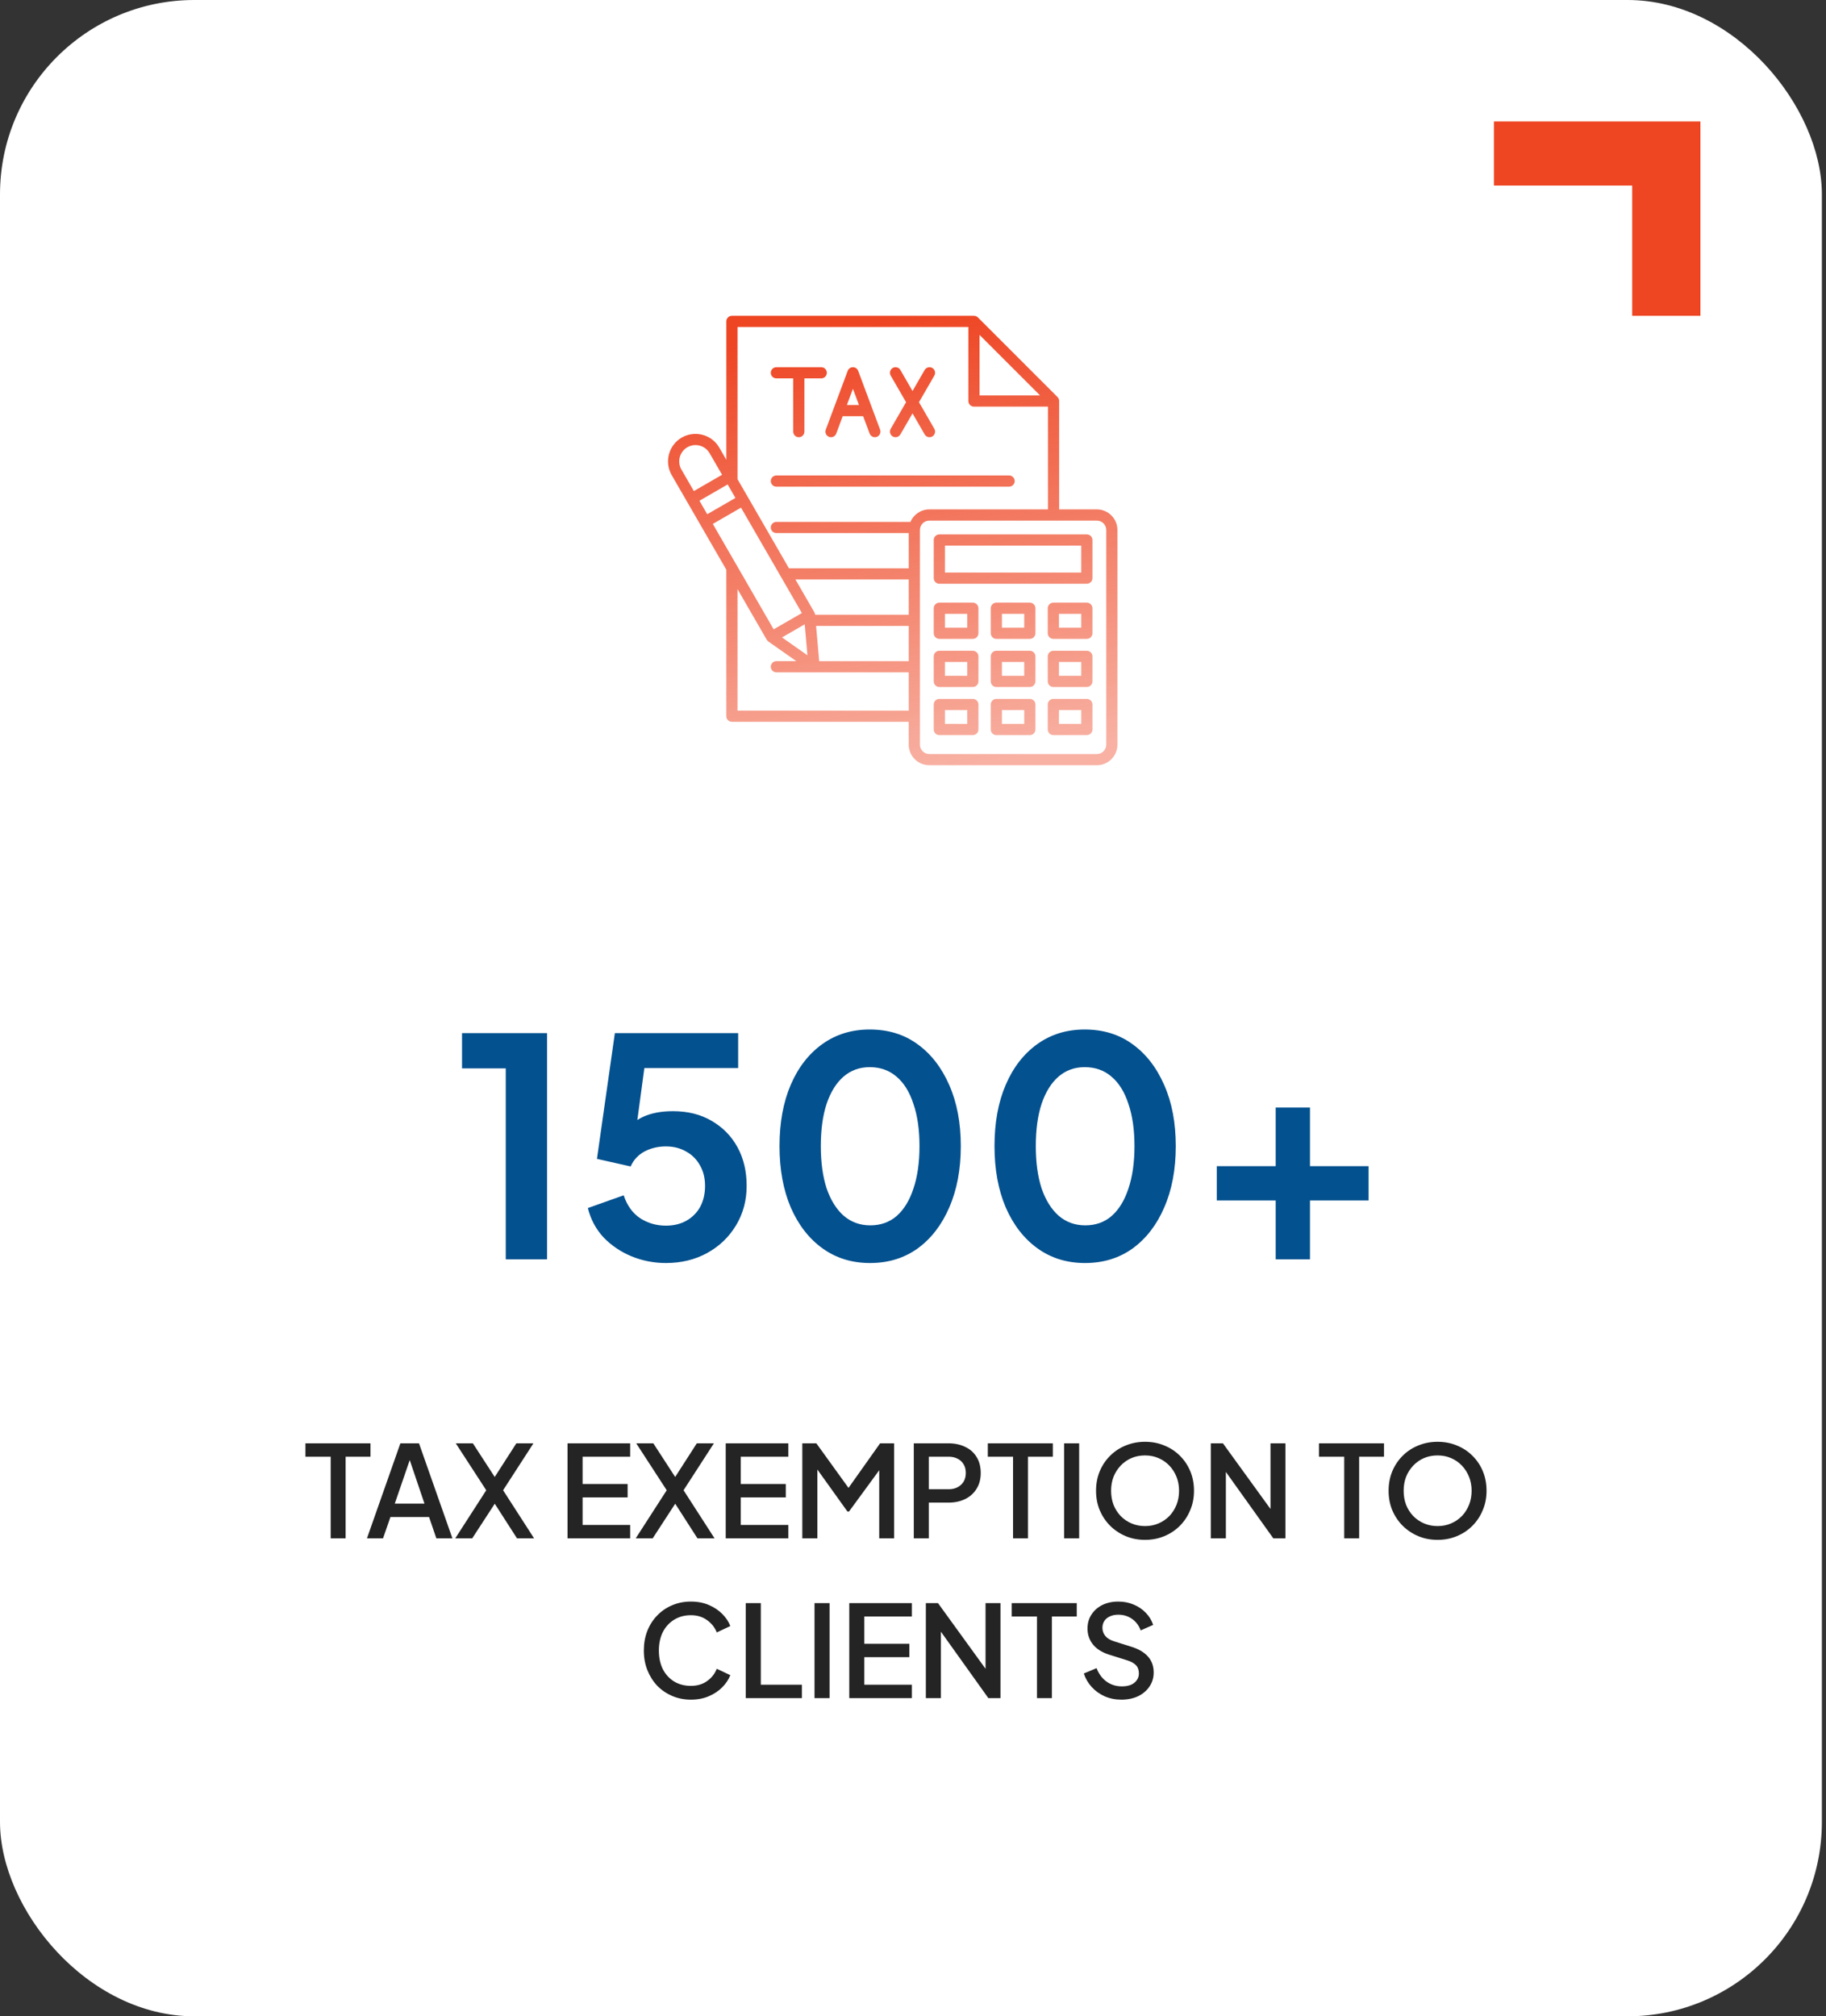 <svg width="240" height="265" viewBox="0 0 240 265" fill="none" xmlns="http://www.w3.org/2000/svg">
<rect x="0" y="0" width="240" height="265" fill="#333333" stroke="none"/>
<rect width="239.458" height="265" rx="25.542" fill="white"/>
<path d="M66.475 165.518V140.415H60.728V135.785H71.903V165.518H66.475ZM87.52 165.997C85.95 165.997 84.447 165.704 83.01 165.119C81.6 164.534 80.376 163.709 79.339 162.645C78.328 161.554 77.636 160.263 77.263 158.773L81.973 157.097C82.425 158.454 83.157 159.465 84.168 160.13C85.179 160.769 86.296 161.088 87.52 161.088C88.531 161.088 89.422 160.875 90.194 160.45C90.992 159.997 91.604 159.385 92.03 158.614C92.456 157.816 92.668 156.898 92.668 155.86C92.668 154.822 92.442 153.918 91.99 153.146C91.564 152.375 90.966 151.776 90.194 151.35C89.422 150.898 88.531 150.672 87.52 150.672C86.482 150.672 85.538 150.898 84.686 151.35C83.862 151.802 83.263 152.454 82.891 153.306L78.461 152.308L80.815 135.785H97.019V140.375H82.97L85.006 138.02L83.33 150.472L81.773 149.195C82.518 148.104 83.423 147.306 84.487 146.8C85.578 146.295 86.895 146.042 88.438 146.042C90.407 146.042 92.11 146.468 93.546 147.319C95.01 148.171 96.141 149.328 96.939 150.791C97.737 152.255 98.136 153.944 98.136 155.86C98.136 157.776 97.67 159.505 96.739 161.048C95.808 162.591 94.544 163.802 92.948 164.68C91.351 165.558 89.542 165.997 87.52 165.997ZM114.349 165.997C111.981 165.997 109.905 165.358 108.123 164.081C106.34 162.804 104.943 161.008 103.932 158.694C102.948 156.379 102.456 153.692 102.456 150.632C102.456 147.545 102.948 144.858 103.932 142.57C104.917 140.282 106.3 138.499 108.083 137.222C109.866 135.945 111.941 135.306 114.309 135.306C116.73 135.306 118.819 135.945 120.575 137.222C122.357 138.499 123.754 140.295 124.765 142.61C125.776 144.898 126.282 147.572 126.282 150.632C126.282 153.692 125.776 156.379 124.765 158.694C123.781 160.982 122.397 162.778 120.615 164.081C118.832 165.358 116.743 165.997 114.349 165.997ZM114.389 161.048C115.746 161.048 116.903 160.636 117.861 159.811C118.819 158.96 119.55 157.762 120.056 156.219C120.588 154.649 120.854 152.787 120.854 150.632C120.854 148.477 120.588 146.628 120.056 145.084C119.55 143.515 118.805 142.317 117.821 141.492C116.863 140.668 115.692 140.255 114.309 140.255C112.978 140.255 111.834 140.668 110.877 141.492C109.919 142.317 109.174 143.515 108.642 145.084C108.136 146.628 107.883 148.477 107.883 150.632C107.883 152.76 108.136 154.609 108.642 156.179C109.174 157.722 109.919 158.92 110.877 159.771C111.861 160.622 113.032 161.048 114.389 161.048ZM142.605 165.997C140.237 165.997 138.162 165.358 136.379 164.081C134.597 162.804 133.2 161.008 132.189 158.694C131.204 156.379 130.712 153.692 130.712 150.632C130.712 147.545 131.204 144.858 132.189 142.57C133.173 140.282 134.557 138.499 136.339 137.222C138.122 135.945 140.197 135.306 142.565 135.306C144.986 135.306 147.075 135.945 148.831 137.222C150.614 138.499 152.01 140.295 153.021 142.61C154.033 144.898 154.538 147.572 154.538 150.632C154.538 153.692 154.033 156.379 153.021 158.694C152.037 160.982 150.654 162.778 148.871 164.081C147.088 165.358 145 165.997 142.605 165.997ZM142.645 161.048C144.002 161.048 145.159 160.636 146.117 159.811C147.075 158.96 147.807 157.762 148.312 156.219C148.844 154.649 149.11 152.787 149.11 150.632C149.11 148.477 148.844 146.628 148.312 145.084C147.807 143.515 147.062 142.317 146.077 141.492C145.119 140.668 143.949 140.255 142.565 140.255C141.235 140.255 140.091 140.668 139.133 141.492C138.175 142.317 137.43 143.515 136.898 145.084C136.392 146.628 136.14 148.477 136.14 150.632C136.14 152.76 136.392 154.609 136.898 156.179C137.43 157.722 138.175 158.92 139.133 159.771C140.117 160.622 141.288 161.048 142.645 161.048ZM167.669 165.518V157.776H159.926V153.266H167.669V145.563H172.178V153.266H179.881V157.776H172.178V165.518H167.669Z" fill="#03518F"/>
<path d="M43.465 202.181V191.453H40.146V189.693H48.694V191.453H45.426V202.181H43.465ZM48.232 202.181L52.624 189.693H55.071L59.463 202.181H57.351L56.395 199.381H51.316L50.344 202.181H48.232ZM51.886 197.621H55.792L53.579 191.084H54.133L51.886 197.621ZM59.838 202.181L63.911 195.861L59.905 189.693H62.151L65.504 194.856H64.548L67.867 189.693H70.113L66.124 195.861L70.197 202.181H67.951L64.548 196.884L65.504 196.901L62.067 202.181H59.838ZM74.596 202.181V189.693H82.826V191.453H76.574V195.04H82.491V196.8H76.574V200.421H82.826V202.181H74.596ZM83.557 202.181L87.63 195.861L83.624 189.693H85.87L89.222 194.856H88.267L91.586 189.693H93.832L89.843 195.861L93.916 202.181H91.67L88.267 196.884L89.222 196.901L85.786 202.181H83.557ZM95.385 202.181V189.693H103.615V191.453H97.363V195.04H103.28V196.8H97.363V200.421H103.615V202.181H95.385ZM105.452 202.181V189.693H107.296L111.989 196.197H111.067L115.677 189.693H117.521V202.181H115.56V192.023L116.297 192.224L111.587 198.661H111.386L106.776 192.224L107.43 192.023V202.181H105.452ZM120.103 202.181V189.693H124.645C125.483 189.693 126.221 189.849 126.858 190.162C127.506 190.464 128.009 190.911 128.366 191.503C128.724 192.084 128.903 192.783 128.903 193.599C128.903 194.403 128.718 195.096 128.349 195.677C127.992 196.258 127.495 196.705 126.858 197.018C126.221 197.331 125.483 197.487 124.645 197.487H122.08V202.181H120.103ZM122.08 195.727H124.695C125.142 195.727 125.533 195.638 125.869 195.459C126.204 195.28 126.467 195.035 126.657 194.722C126.846 194.398 126.941 194.018 126.941 193.582C126.941 193.146 126.846 192.772 126.657 192.459C126.467 192.135 126.204 191.889 125.869 191.721C125.533 191.542 125.142 191.453 124.695 191.453H122.08V195.727ZM133.152 202.181V191.453H129.833V189.693H138.381V191.453H135.113V202.181H133.152ZM139.86 202.181V189.693H141.838V202.181H139.86ZM150.495 202.382C149.59 202.382 148.746 202.22 147.964 201.896C147.193 201.572 146.511 201.119 145.919 200.538C145.338 199.957 144.88 199.275 144.544 198.493C144.22 197.711 144.058 196.856 144.058 195.928C144.058 195.001 144.22 194.146 144.544 193.364C144.88 192.57 145.338 191.889 145.919 191.319C146.5 190.738 147.182 190.291 147.964 189.978C148.746 189.654 149.59 189.492 150.495 189.492C151.411 189.492 152.255 189.654 153.026 189.978C153.808 190.291 154.49 190.738 155.071 191.319C155.663 191.9 156.121 192.582 156.446 193.364C156.77 194.146 156.932 195.001 156.932 195.928C156.932 196.856 156.764 197.711 156.429 198.493C156.105 199.275 155.652 199.957 155.071 200.538C154.49 201.119 153.808 201.572 153.026 201.896C152.244 202.22 151.4 202.382 150.495 202.382ZM150.495 200.572C151.143 200.572 151.735 200.454 152.272 200.22C152.819 199.985 153.294 199.661 153.697 199.247C154.099 198.823 154.412 198.331 154.635 197.772C154.859 197.202 154.97 196.588 154.97 195.928C154.97 195.269 154.859 194.66 154.635 194.101C154.412 193.543 154.099 193.051 153.697 192.626C153.294 192.202 152.819 191.872 152.272 191.637C151.735 191.403 151.143 191.285 150.495 191.285C149.847 191.285 149.249 191.403 148.701 191.637C148.165 191.872 147.696 192.202 147.293 192.626C146.891 193.051 146.578 193.543 146.355 194.101C146.142 194.66 146.036 195.269 146.036 195.928C146.036 196.588 146.142 197.202 146.355 197.772C146.578 198.331 146.891 198.823 147.293 199.247C147.696 199.661 148.171 199.985 148.718 200.22C149.266 200.454 149.858 200.572 150.495 200.572ZM159.143 202.181V189.693H160.735L167.742 199.365L166.988 199.482V189.693H168.949V202.181H167.356L160.4 192.442L161.121 192.308V202.181H159.143ZM176.677 202.181V191.453H173.358V189.693H181.907V191.453H178.638V202.181H176.677ZM188.946 202.382C188.041 202.382 187.197 202.22 186.415 201.896C185.644 201.572 184.962 201.119 184.37 200.538C183.789 199.957 183.331 199.275 182.996 198.493C182.672 197.711 182.51 196.856 182.51 195.928C182.51 195.001 182.672 194.146 182.996 193.364C183.331 192.57 183.789 191.889 184.37 191.319C184.951 190.738 185.633 190.291 186.415 189.978C187.197 189.654 188.041 189.492 188.946 189.492C189.863 189.492 190.706 189.654 191.477 189.978C192.26 190.291 192.941 190.738 193.522 191.319C194.115 191.9 194.573 192.582 194.897 193.364C195.221 194.146 195.383 195.001 195.383 195.928C195.383 196.856 195.215 197.711 194.88 198.493C194.556 199.275 194.103 199.957 193.522 200.538C192.941 201.119 192.26 201.572 191.477 201.896C190.695 202.22 189.851 202.382 188.946 202.382ZM188.946 200.572C189.594 200.572 190.187 200.454 190.723 200.22C191.271 199.985 191.746 199.661 192.148 199.247C192.55 198.823 192.863 198.331 193.086 197.772C193.31 197.202 193.422 196.588 193.422 195.928C193.422 195.269 193.31 194.66 193.086 194.101C192.863 193.543 192.55 193.051 192.148 192.626C191.746 192.202 191.271 191.872 190.723 191.637C190.187 191.403 189.594 191.285 188.946 191.285C188.298 191.285 187.7 191.403 187.153 191.637C186.616 191.872 186.147 192.202 185.745 192.626C185.342 193.051 185.03 193.543 184.806 194.101C184.594 194.66 184.488 195.269 184.488 195.928C184.488 196.588 184.594 197.202 184.806 197.772C185.03 198.331 185.342 198.823 185.745 199.247C186.147 199.661 186.622 199.985 187.169 200.22C187.717 200.454 188.309 200.572 188.946 200.572ZM90.807 223.382C89.924 223.382 89.103 223.22 88.343 222.896C87.594 222.572 86.941 222.125 86.382 221.555C85.834 220.974 85.404 220.292 85.091 219.51C84.778 218.728 84.622 217.867 84.622 216.928C84.622 216.001 84.773 215.146 85.074 214.364C85.387 213.57 85.823 212.889 86.382 212.319C86.941 211.738 87.594 211.291 88.343 210.978C89.092 210.654 89.913 210.492 90.807 210.492C91.69 210.492 92.478 210.643 93.171 210.944C93.874 211.246 94.467 211.643 94.947 212.135C95.428 212.615 95.774 213.14 95.987 213.71L94.21 214.548C93.942 213.878 93.511 213.336 92.919 212.922C92.338 212.498 91.634 212.285 90.807 212.285C89.98 212.285 89.248 212.481 88.611 212.872C87.974 213.263 87.477 213.805 87.119 214.498C86.773 215.191 86.6 216.001 86.6 216.928C86.6 217.856 86.773 218.672 87.119 219.376C87.477 220.069 87.974 220.611 88.611 221.002C89.248 221.382 89.98 221.572 90.807 221.572C91.634 221.572 92.338 221.365 92.919 220.951C93.511 220.538 93.942 219.996 94.21 219.325L95.987 220.164C95.774 220.722 95.428 221.248 94.947 221.739C94.467 222.231 93.874 222.628 93.171 222.929C92.478 223.231 91.69 223.382 90.807 223.382ZM98.02 223.181V210.693H99.998V221.421H105.396V223.181H98.02ZM107.056 223.181V210.693H109.034V223.181H107.056ZM111.623 223.181V210.693H119.853V212.453H113.601V216.04H119.518V217.8H113.601V221.421H119.853V223.181H111.623ZM121.69 223.181V210.693H123.283L130.289 220.365L129.535 220.482V210.693H131.496V223.181H129.904L122.948 213.442L123.668 213.308V223.181H121.69ZM136.294 223.181V212.453H132.976V210.693H141.524V212.453H138.256V223.181H136.294ZM147.378 223.382C146.596 223.382 145.869 223.237 145.199 222.946C144.528 222.644 143.958 222.236 143.489 221.722C143.02 221.208 142.673 220.616 142.45 219.946L144.126 219.242C144.428 220.013 144.869 220.605 145.45 221.018C146.031 221.432 146.702 221.639 147.462 221.639C147.909 221.639 148.3 221.572 148.635 221.437C148.97 221.292 149.227 221.091 149.406 220.834C149.596 220.577 149.691 220.281 149.691 219.946C149.691 219.487 149.563 219.124 149.306 218.856C149.049 218.588 148.669 218.376 148.166 218.219L145.819 217.482C144.88 217.191 144.165 216.75 143.674 216.157C143.182 215.554 142.936 214.85 142.936 214.045C142.936 213.341 143.109 212.727 143.456 212.202C143.802 211.665 144.277 211.246 144.88 210.944C145.495 210.643 146.193 210.492 146.976 210.492C147.724 210.492 148.406 210.626 149.021 210.894C149.635 211.151 150.16 211.509 150.596 211.967C151.043 212.425 151.367 212.956 151.568 213.559L149.926 214.28C149.68 213.621 149.294 213.112 148.769 212.755C148.255 212.397 147.657 212.218 146.976 212.218C146.562 212.218 146.199 212.291 145.886 212.436C145.573 212.57 145.327 212.771 145.149 213.04C144.981 213.297 144.897 213.598 144.897 213.945C144.897 214.347 145.026 214.705 145.283 215.018C145.54 215.33 145.931 215.565 146.456 215.722L148.635 216.409C149.63 216.711 150.378 217.146 150.881 217.716C151.384 218.275 151.635 218.973 151.635 219.812C151.635 220.504 151.451 221.119 151.082 221.655C150.725 222.192 150.227 222.616 149.591 222.929C148.954 223.231 148.216 223.382 147.378 223.382Z" fill="#242424"/>
<path d="M196.355 15.964V17.55V24.387H214.524V41.506H223.494V17.55V15.964H196.355Z" fill="#EE4523"/>
<path d="M108.966 57.415C109.05 57.447 109.137 57.462 109.223 57.462C109.521 57.462 109.802 57.279 109.912 56.982L110.763 54.698H113.447L114.299 56.982C114.441 57.362 114.864 57.556 115.245 57.415C115.625 57.273 115.818 56.85 115.678 56.469L112.795 48.739C112.687 48.451 112.413 48.261 112.107 48.261C111.799 48.261 111.524 48.452 111.418 48.739L108.536 56.469C108.392 56.85 108.586 57.273 108.966 57.415ZM112.105 51.1L112.898 53.228H111.311L112.105 51.1ZM101.308 48.996C101.308 48.59 101.638 48.261 102.043 48.261H107.94C108.346 48.261 108.675 48.59 108.675 48.996C108.675 49.402 108.346 49.731 107.94 49.731H105.727V56.726C105.727 57.132 105.397 57.462 104.992 57.462C104.586 57.462 104.256 57.132 104.256 56.726V49.731H102.043C101.636 49.731 101.308 49.402 101.308 48.996ZM117.068 56.359L119.088 52.861L117.068 49.364C116.865 49.012 116.986 48.562 117.338 48.359C117.69 48.155 118.139 48.277 118.343 48.628L119.937 51.391L121.531 48.628C121.735 48.277 122.185 48.157 122.536 48.359C122.888 48.562 123.008 49.012 122.806 49.364L120.786 52.861L122.806 56.359C123.009 56.71 122.888 57.16 122.536 57.364C122.421 57.431 122.294 57.462 122.17 57.462C121.916 57.462 121.669 57.329 121.533 57.094L119.938 54.332L118.342 57.094C118.206 57.329 117.958 57.462 117.704 57.462C117.579 57.462 117.453 57.43 117.338 57.364C116.986 57.16 116.865 56.71 117.068 56.359ZM144.165 66.95H139.21V52.704H139.209C139.209 52.513 139.135 52.324 138.995 52.185L128.532 41.722C128.392 41.581 128.204 41.508 128.013 41.508V41.506H96.199C95.793 41.506 95.464 41.836 95.464 42.241V60.431L94.54 58.83C93.545 57.106 91.332 56.513 89.606 57.508C87.882 58.505 87.289 60.718 88.284 62.442L95.463 74.877V94.13C95.463 94.536 95.792 94.865 96.198 94.865H119.438V97.868C119.438 99.359 120.652 100.572 122.143 100.572H144.163C145.654 100.572 146.868 99.359 146.868 97.868V69.656C146.87 68.165 145.657 66.95 144.165 66.95ZM128.747 44.017L136.699 51.969H128.747V44.017ZM96.934 42.977H127.275V52.704C127.275 53.11 127.605 53.44 128.01 53.44H137.738V66.952H122.145C121.031 66.952 120.073 67.628 119.659 68.593H102.043C101.638 68.593 101.308 68.922 101.308 69.328C101.308 69.733 101.638 70.063 102.043 70.063H119.441V74.694H103.699L96.936 62.98V42.977H96.934ZM101.687 82.712L93.688 68.86L97.396 66.719L105.395 80.573L101.687 82.712ZM96.661 65.444L92.953 67.585L91.93 65.813L95.638 63.672L96.661 65.444ZM119.441 80.794H107.133L107.131 80.776C107.121 80.667 107.087 80.565 107.034 80.473L107.036 80.472L104.548 76.162H119.441V80.794ZM105.767 82.054L106.126 86.122L102.783 83.777L105.767 82.054ZM107.67 86.896L107.262 82.265H119.441V86.896H107.67ZM90.343 58.783C91.365 58.193 92.677 58.544 93.268 59.567L94.904 62.4L91.196 64.541L89.56 61.708C88.969 60.685 89.32 59.373 90.343 58.783ZM96.934 93.396V77.424L100.78 84.085L100.781 84.084C100.834 84.175 100.905 84.256 100.994 84.319L104.668 86.895H102.043C101.638 86.895 101.308 87.225 101.308 87.63C101.308 88.036 101.638 88.365 102.043 88.365H119.441V93.395H96.934V93.396ZM145.399 97.869C145.399 98.549 144.846 99.103 144.165 99.103H122.145C121.465 99.103 120.911 98.549 120.911 97.869V69.656C120.911 68.976 121.465 68.422 122.145 68.422H144.165C144.846 68.422 145.399 68.976 145.399 69.656V97.869ZM142.849 70.236H123.462C123.056 70.236 122.726 70.566 122.726 70.971V75.984C122.726 76.39 123.056 76.72 123.462 76.72H142.851C143.256 76.72 143.586 76.39 143.586 75.984V70.971C143.585 70.566 143.255 70.236 142.849 70.236ZM124.197 75.249V71.706H142.115V75.249H124.197ZM127.863 79.207H123.462C123.056 79.207 122.726 79.537 122.726 79.943V83.231C122.726 83.636 123.056 83.966 123.462 83.966H127.863C128.269 83.966 128.599 83.636 128.599 83.231V79.943C128.599 79.537 128.269 79.207 127.863 79.207ZM127.128 82.495H124.197V80.678H127.128V82.495ZM127.863 85.532H123.462C123.056 85.532 122.726 85.862 122.726 86.267V89.555C122.726 89.961 123.056 90.291 123.462 90.291H127.863C128.269 90.291 128.599 89.961 128.599 89.555V86.267C128.599 85.862 128.269 85.532 127.863 85.532ZM127.128 88.82H124.197V87.003H127.128V88.82ZM127.863 91.857H123.462C123.056 91.857 122.726 92.186 122.726 92.592V95.88C122.726 96.286 123.056 96.615 123.462 96.615H127.863C128.269 96.615 128.599 96.286 128.599 95.88V92.592C128.599 92.185 128.269 91.857 127.863 91.857ZM127.128 95.145H124.197V93.327H127.128V95.145ZM135.356 79.207H130.954C130.548 79.207 130.219 79.537 130.219 79.943V83.231C130.219 83.636 130.548 83.966 130.954 83.966H135.356C135.761 83.966 136.091 83.636 136.091 83.231V79.943C136.091 79.537 135.763 79.207 135.356 79.207ZM134.62 82.495H131.689V80.678H134.62V82.495ZM135.356 85.532H130.954C130.548 85.532 130.219 85.862 130.219 86.267V89.555C130.219 89.961 130.548 90.291 130.954 90.291H135.356C135.761 90.291 136.091 89.961 136.091 89.555V86.267C136.091 85.862 135.763 85.532 135.356 85.532ZM134.62 88.82H131.689V87.003H134.62V88.82ZM135.356 91.857H130.954C130.548 91.857 130.219 92.186 130.219 92.592V95.88C130.219 96.286 130.548 96.615 130.954 96.615H135.356C135.761 96.615 136.091 96.286 136.091 95.88V92.592C136.091 92.185 135.763 91.857 135.356 91.857ZM134.62 95.145H131.689V93.327H134.62V95.145ZM142.849 79.207H138.448C138.042 79.207 137.712 79.537 137.712 79.943V83.231C137.712 83.636 138.042 83.966 138.448 83.966H142.849C143.255 83.966 143.585 83.636 143.585 83.231V79.943C143.585 79.537 143.255 79.207 142.849 79.207ZM142.114 82.495H139.183V80.678H142.114V82.495ZM142.849 85.532H138.448C138.042 85.532 137.712 85.862 137.712 86.267V89.555C137.712 89.961 138.042 90.291 138.448 90.291H142.849C143.255 90.291 143.585 89.961 143.585 89.555V86.267C143.585 85.862 143.255 85.532 142.849 85.532ZM142.114 88.82H139.183V87.003H142.114V88.82ZM142.849 91.857H138.448C138.042 91.857 137.712 92.186 137.712 92.592V95.88C137.712 96.286 138.042 96.615 138.448 96.615H142.849C143.255 96.615 143.585 96.286 143.585 95.88V92.592C143.585 92.185 143.255 91.857 142.849 91.857ZM142.114 95.145H139.183V93.327H142.114V95.145ZM101.308 63.226C101.308 62.821 101.638 62.491 102.043 62.491H132.63C133.036 62.491 133.366 62.821 133.366 63.226C133.366 63.632 133.036 63.962 132.63 63.962H102.043C101.636 63.962 101.308 63.632 101.308 63.226Z" fill="url(#paint0_linear_1_53)"/>
<defs>
<linearGradient id="paint0_linear_1_53" x1="117.334" y1="41.506" x2="126.844" y2="100.504" gradientUnits="userSpaceOnUse">
<stop stop-color="#EE4523"/>
<stop offset="1" stop-color="#EE4523" stop-opacity="0.42"/>
</linearGradient>
</defs>
</svg>

